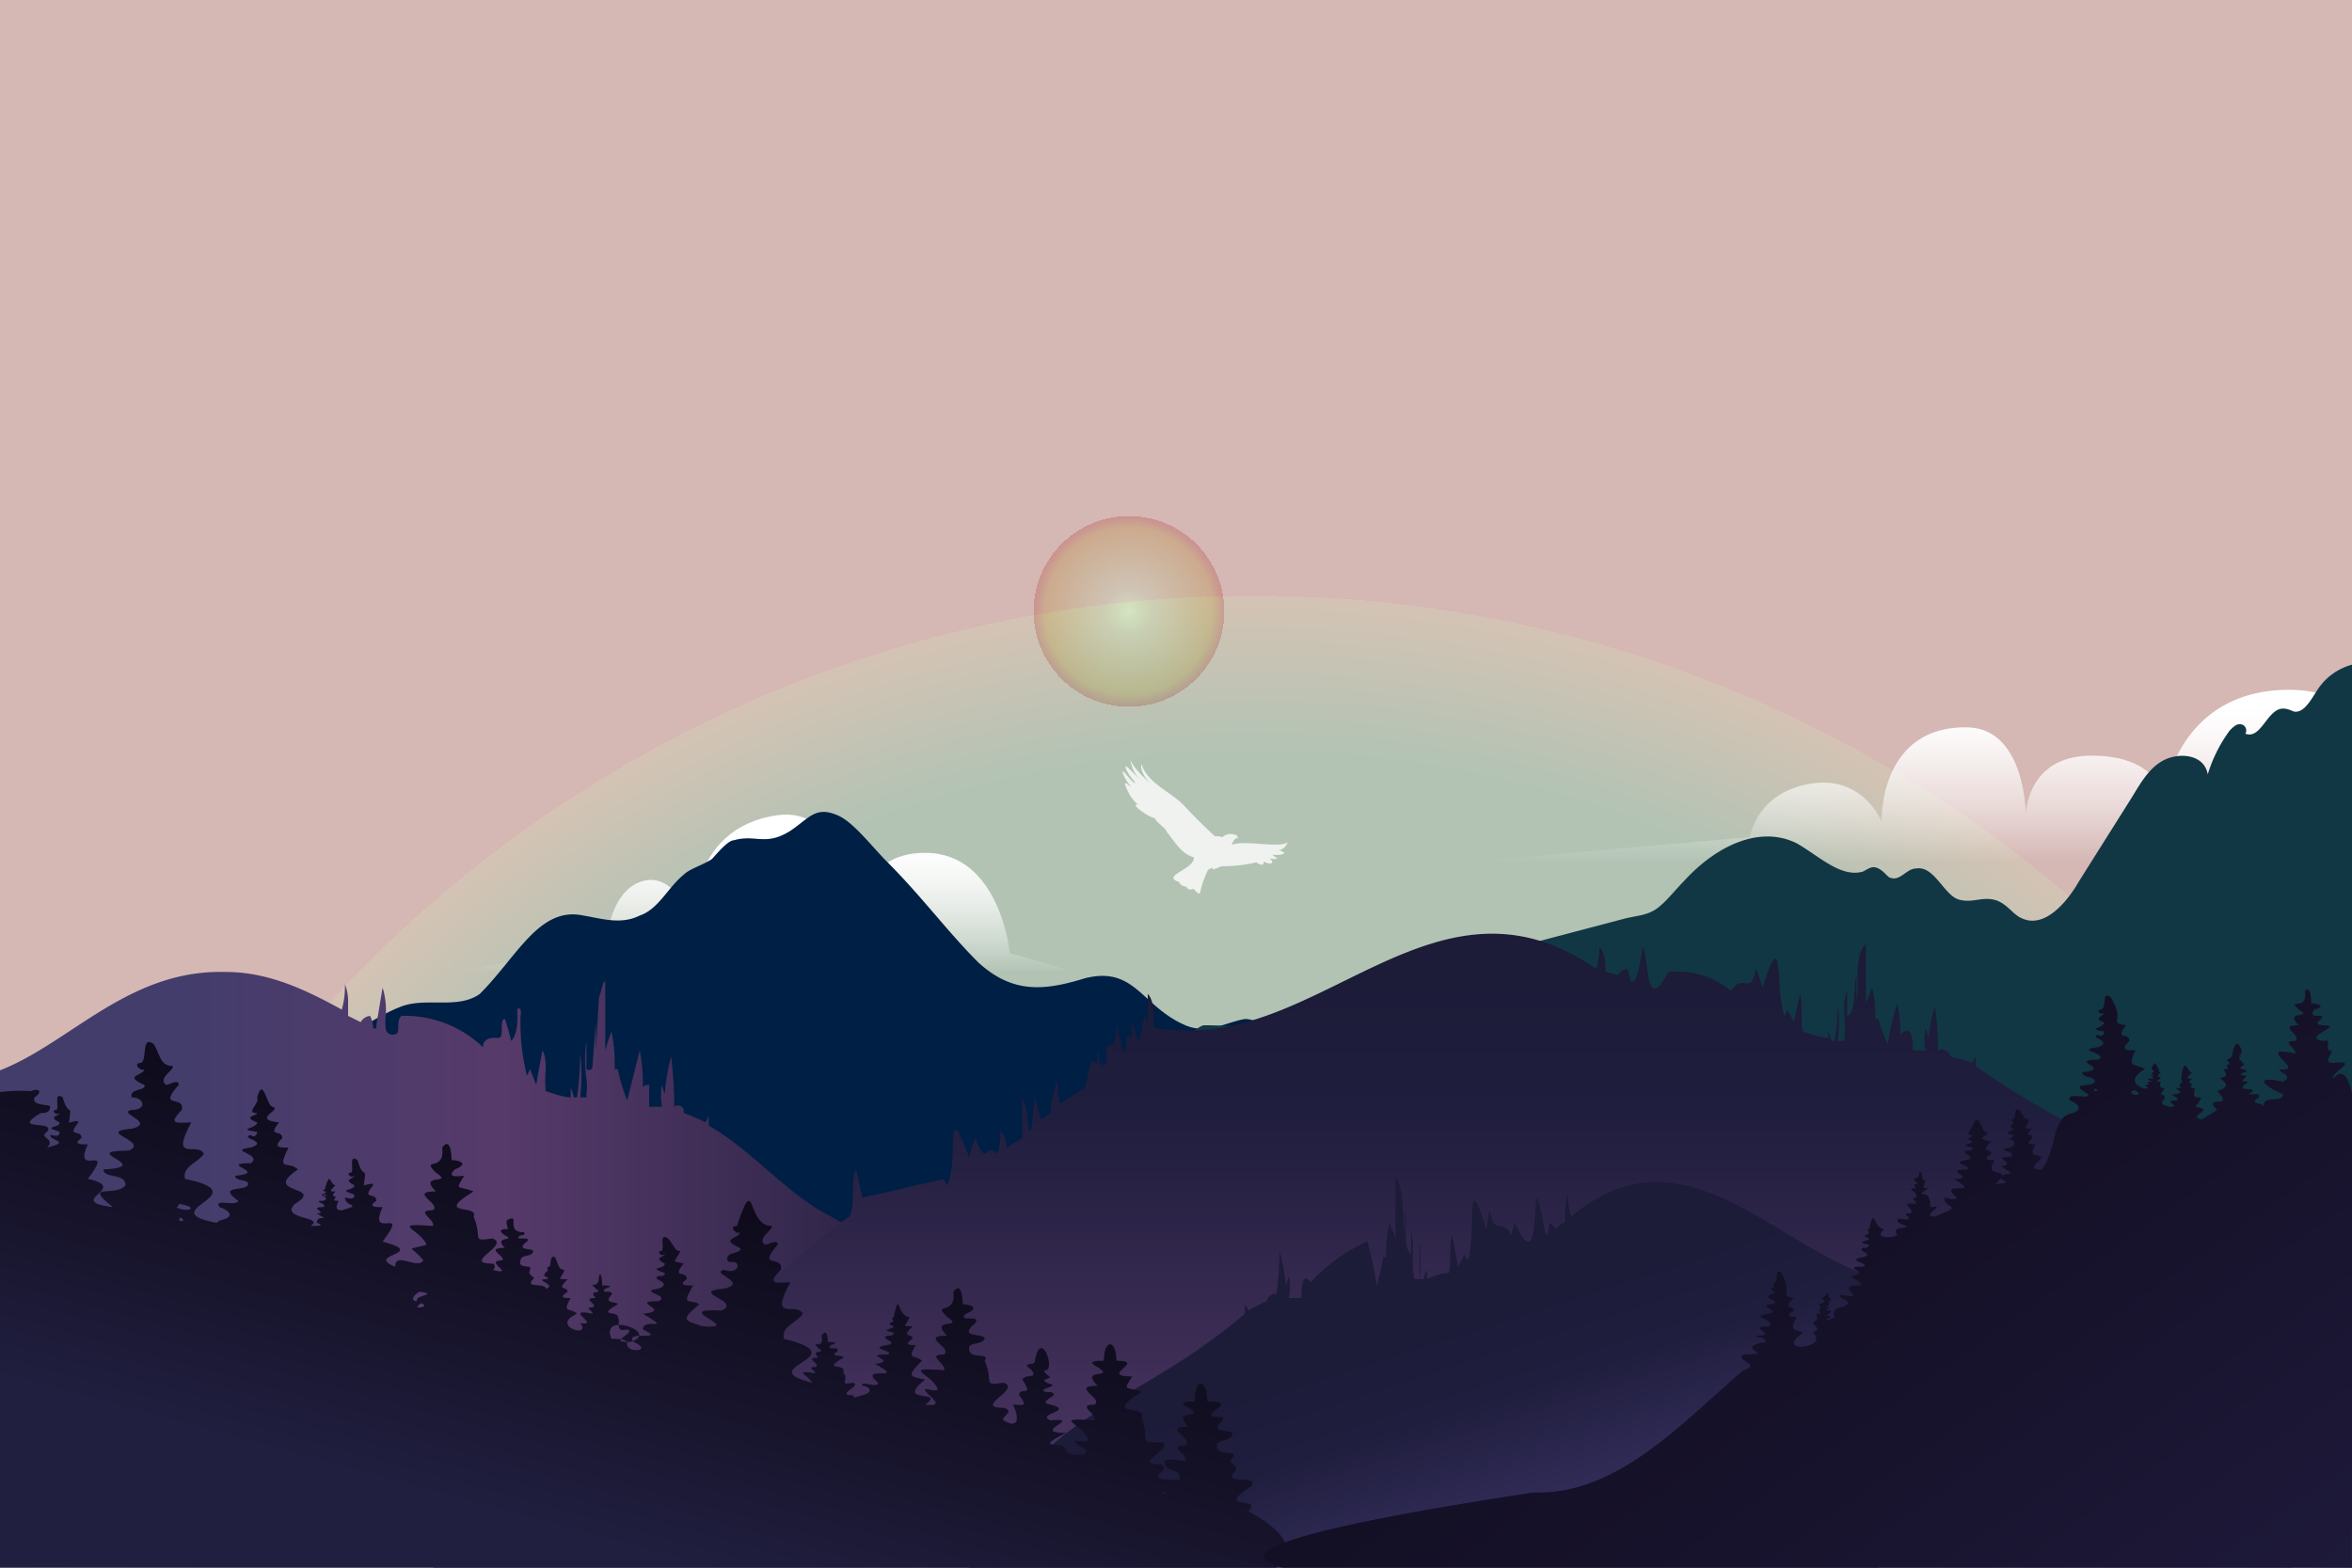     <svg
    version="1.1"
    baseProfile="full"
    width="100%" height="100%"
    xmlns="http://www.w3.org/2000/svg"
    xmlns:xlink="http://www.w3.org/1999/xlink"
    viewBox="0 0 750 500"
    preserveAspectRatio="xMidYMax slice"
    >
    <defs>
    <!-- Clouds -->
        <style>
            .cls_cloud1 {
                fill: url("#linear-gradient-6");
            }
            .cls_cloud2 {
                fill: url("#linear-gradient-7");
            }
            .cls_cloud3 {
                fill: url("#linear-gradient-8");
            }
        </style>
        <linearGradient
            id="linear-gradient-6"
            x1="165"
            y1="340"
            x2="165"
            y2="295"
            gradientUnits="userSpaceOnUse"><stop offset="0" stop-color="#fff" stop-opacity="0"/><stop offset="0.08" stop-color="#fff" stop-opacity="0.15"/><stop offset="0.22" stop-color="#fff" stop-opacity="0.37"/><stop offset="0.36" stop-color="#fff" stop-opacity="0.56"/><stop offset="0.5" stop-color="#fff" stop-opacity="0.72"/><stop offset="0.63" stop-color="#fff" stop-opacity="0.84"/><stop offset="0.76" stop-color="#fff" stop-opacity="0.93"/><stop offset="0.89" stop-color="#fff" stop-opacity="0.98"/><stop offset="1" stop-color="#fff"/>
        </linearGradient>
        <linearGradient
            id="linear-gradient-7"
            x1="455"
            y1="445"
            x2="455"
            y2="410"
            xlink:href="#linear-gradient-6"/>
        <linearGradient
            id="linear-gradient-8"
            x1="630"
            y1="275"
            x2="630"
            y2="225"
            gradientUnits="userSpaceOnUse"><stop offset="0" stop-color="#fff" stop-opacity="0"/><stop offset="0.03" stop-color="#fff" stop-opacity="0.04"/><stop offset="0.24" stop-color="#fff" stop-opacity="0.33"/><stop offset="0.44" stop-color="#fff" stop-opacity="0.57"/><stop offset="0.62" stop-color="#fff" stop-opacity="0.75"/><stop offset="0.78" stop-color="#fff" stop-opacity="0.89"/><stop offset="0.91" stop-color="#fff" stop-opacity="0.97"/><stop offset="1" stop-color="#fff"/></linearGradient>
   
        <!-- Scene 1 Gradient -->

        <linearGradient
            id="hill_grad1"
            x1="-155"
            y1="265"
            x2="-155"
            y2="375"
            gradientTransform="matrix(-1, 0, 0, 1, 231, -100)"
            gradientUnits="userSpaceOnUse">
            <stop offset="0.3" stop-color="#001F44"/>
            <stop offset="0.9" stop-color="#001F44"/>
        </linearGradient>
        <radialGradient
            id="bg_grad"
            cx="400"
            cy="590"
            r="500"
            gradientUnits="userSpaceOnUse">
            <stop offset="0.7" stop-color="#00FDFF"/>
            <stop offset="0.8" stop-color="#73FDFF"/>
            <stop offset="0.8" stop-color="#76D6FF"/>
        </radialGradient>
        <radialGradient
            id="sun"
            cx="360"
            cy="195"
            r="38"
            gradientUnits="userSpaceOnUse">
            <stop offset="0.0" stop-color="#F5C54E"/>
            <stop offset="0.0" stop-color="#FFDBA6"/>
            <stop offset="0.2" stop-color="#F7BB93"/>
            <stop offset="0.7" stop-color="#F2995E"/>
            <stop offset="0.8" stop-color="#f07560"/>
            <stop offset="0.8" stop-color="#FFAB93"/>
        </radialGradient>
        <linearGradient
            id="hill_grad2"
            x1="240"
            y1="355"
            x2="750"
            y2="355"
            gradientUnits="userSpaceOnUse">
            <stop offset="0.5" stop-color="#113744"/>
            <stop offset="0.8" stop-color="#113744"/>
        </linearGradient>
        <linearGradient
            id="hill_grad3"
            x1="465"
            y1="500"
            x2="465"
            y2="225"
            gradientUnits="userSpaceOnUse">
            <stop offset="0.3" stop-color="#0D3D44" />
            <stop offset="1" stop-color="#0D3D44" />
        </linearGradient>
        <linearGradient
            id="grad4"
            x1="215"
            y1="230"
            x2="190"
            y2="600"
            gradientUnits="userSpaceOnUse">
            <stop offset="0" stop-color="#70375a"/>
            <stop offset="0.9" stop-color="#8a6e95"/>
        </linearGradient>
        <linearGradient
            id="hill_grad3"
            x1="1"
            y1="415"
            x2="340"
            y2="415"
            gradientUnits="userSpaceOnUse">
            <stop offset="0.2" stop-color="#433d6c"/>
            <stop offset="0.5" stop-color="#563a6a"/>
            <stop offset="1" stop-color="#1c1b38"/>
        </linearGradient>
        <linearGradient
            id="hill_grad4"
            x1="455"
            y1="295"
            x2="455"
            y2="500"
            gradientUnits="userSpaceOnUse">
            <stop offset="0.1" stop-color="#1c1b38"/>
            <stop offset="0.3" stop-color="#201e3e"/>
            <stop offset="1" stop-color="#563a6a"/>
        </linearGradient>
        <linearGradient
            id="hill_grad5"
            x1="435"
            y1="390"
            x2="475"
            y2="515"
            gradientUnits="userSpaceOnUse">
            <stop offset="0.3" stop-color="#1c1b38"/>
            <stop offset="0.5" stop-color="#201e3e"/>
            <stop offset="0.9" stop-color="#383263"/>
        </linearGradient>
        <linearGradient
            id="hill_grad6"
            x1="260"
            y1="335"
            x2="215"
            y2="500"
            gradientUnits="userSpaceOnUse">
            <stop offset="0.2" stop-color="#0e0a1a"/>
            <stop offset="0.3" stop-color="#100d1f"/>
            <stop offset="0.6" stop-color="#17142c"/>
            <stop offset="0.9" stop-color="#201f3f"/>
        </linearGradient>
        <linearGradient
            id="hill_grad7"
            x1="510"
            y1="320"
            x2="725"
            y2="625"
            gradientUnits="userSpaceOnUse">
            <stop offset="0.2" stop-color="#120e22"/>
            <stop offset="1" stop-color="#221d42"/>
        </linearGradient>

   </defs>


    <rect id="bg2" width="750" height="550" opacity="1" fill="url(#sun)"/>
    <rect id="bg" width="900" height="550" opacity="0.3" fill="url(#bg_grad)"/>

    <!-- Clouds -->
    <g id="clouds" data-name="&lt;Group&gt;"><path
        id="cloud1"
        data-name="&lt;Path&gt;"
        class="cls_cloud1"
        d="M242.0,334.0s-3.0-32.0-27.0-32.0c-21.0.0-20.0,20.0-20.0,20.0s-5.0-35.0-27.0-32.0c-29.0,4-27.0,35.0-27.0,35.0s-5.0-17.0-16.0-14.0S113.0,332,113.0,332l-50.0,8.0H263.0Z"
        transform="translate(80 -30)"/><path
        id="cloud2"
        data-name="&lt;Path&gt;"
        class="cls_cloud2"
        d="M544.0,434.0s0.0-30-22.0-30-21.0,24.0-21.0,24.0-3.0-14.0-17.0-12.0c-16.0,1.0-15.0,17.0-15.0,17.0s-3.0-12.0-19.0-8.0c-10,2.0-11.0,13.0-11.0,13.0s-5.0-16.0-17.0-16.0c-17-.0-24.0,17.0-24.0,17.0l-56.0,6.0L575,442.0Z"
        transform="translate(0 0)"/><path
        id="cloud3"
        data-name="&lt;Path&gt;"
        class="cls_cloud3"
        d="M765.0,269.0s3.0-49.0-35.0-49.0c-36.0.0-40.0,34.0-40.0,34.0s-2.0-13.0-23.0-13.0c-21.0.0-21.0,19.0-21.0,19.0s-0.0-27.0-18-28.0c-29.0-1.0-28.0,30-28.0,30s-6.0-15.0-23.0-12.0-19.0,17-19.0,17l-91.0,8.0h334Z"
        transform="translate(0 -0)"/>
    </g>
    <g id="birds">
        <path
            id="bird1"
            style="opacity: 0.8;"
            d="M110.61,428.6c-2.5,2.06-13.64-.79-17.86.84,0,0,1-2.72,2-2,0,0-.12-1.36-1.07-1.21a3.73,3.73,0,0,0-3.88.79s-1.65-.58-2.32-.24c0,0-5.63-5.13-9.77-9.69S65.91,410,64,403.62c0,0-.81,2.45,2.63,6.06,0,0-5.81-5-6.19-7.68a10.73,10.73,0,0,0,4,7.44c-1.93-1.61-3.54-3.69-5.54-5.23l0-.06a.28.28,0,0,0,0,.06c0,1.75,2,3.92,3.22,5.57-1.37,0-4.53-5.34-4.08-3.26a2.1,2.1,0,0,1-.13-.26,13.7,13.7,0,0,0,2.74,4.58c-.53-.07-1.69-1.6-1.86-.88a1.19,1.19,0,0,1-.09-.15c-.16,0,1.38,4.78,4.17,6.74-3-.23,4,4.44,5.37,4.34.4,1.4,3.53,3.2,3.86,4.5,2.33,2.76,4.63,7.07,8.58,8,.46,3.8-10.7,6-4.75,7.88a2.43,2.43,0,0,0,2.36,1.48c.2,1,1.59,1.14,2.38.73.3.49,1.61,2,2,1.31a29.91,29.91,0,0,1,2.58-7.4c.48-.2.89-.53,1.37-.71-.47,1.42,2.28-.32,3-.38a50.42,50.42,0,0,0,11-1.25c.85.59,2.52,1.46,2.37-.34,1.23,1.09,4.19,1,1.77-1a3.33,3.33,0,0,0,2.63,0,6.86,6.86,0,0,1-1.71-1.15c1.88.38,6.14-.19,2.11-1.38A3.77,3.77,0,0,0,110.61,428.6Z"
            fill="#fefefe"
            transform="translate(300 -160)"/>
    </g>
    <!-- SCENE -->
    <g id="scene">
        <g id="hills">
            <path
                id="hill1"
                d="M696.0,409H75V335.0c10.0-.0,20.0-.0,30.0-3.0,8.0-2.0,15.0-8.0,23.0-11.0s18.0,1.0,25.0-4.0C165,305.0,172,289.0,186.0,292.0c6.0,1.0,12.0,3.0,18.0.0,6-2.0,9.0-9.0,14.0-13.0,2.0-2.0,6.0-3.0,9.0-5.0,1.0-1.0,5.0-6.0,7-6.0,7.0-2.0,10.0,2.0,18.0-3.0,6.0-4.0,8.0-8.0,15.0-5,5,2.0,11.0,10.0,16,15.0C294.0,286,302,297.0,312.0,307.0c11.0,10.0,21.0,9.0,34.0,5.0,16.0-4.0,18.0,9.0,32.0,15.0,7.0,3.0,13.0-1.0,19.0-2.0,3.0-.0,5.0,2.0,9.0,1.0,3.0-.0,4.0-4.0,8.0-3,7.0,12.0,15.0,20,28.0,20.0,14.0.0,27.0.0,39.0-4.0A145.0,145.0,0,0,0,502.0,332c8.0-5.0,11.0-2.0,19.0,1.0,11.0,6.0,25.0,1.0,36.0,9.0,5.0,4,8.0,12.0,14.0,14.0,4.0,2,15.0.0,20.0-1.0,13.0-4.0,21.0-16.0,36.0-17.0,13.0-.0,25.0-4.0,39.0-2.0,10.0,1.0,18.0-.0,27.0-2.0Z"
                fill="url(#hill_grad1)"/>
            <path
                id="hill2"
                d="M750,500V212.0a19.0,19.0,0,0,0-11.0,8.0c-2.0,3.0-4.0,7.0-7.0,7.0-1.0-.0-2.0-1-4.0-1.0-5.0-.0-7.0,10.0-12.0,8.0a2.0,2.0,0,0,0-2.0-3.0c-1.0.0-2.0,1.0-3.0,2.0a46.0,46.0,0,0,0-7.0,14c-1.0-6-8.0-7.0-13.0-5.0s-8.0,7.0-11.0,12.0l-17.0,27.0c-4.0,7.0-11.0,15.0-18.0,12.0-3.0-1.0-5.0-5.0-9.0-6.0s-7.0,1.0-11.0.0c-5.0-1.0-8.0-11.0-14-10.0-3.0.0-5.0,4.0-8.0,3.0-1.0-.0-2.0-2.0-4-3.0s-3.0.0-5,1.0c-7.0,2.0-14.0-5.0-21.0-9.0-12.0-6.0-26.0,1.0-36.0,12.0-3.0,3.0-6,7.0-9.0,9.0-3.0,2-6.0,2.0-10.0,3.0L480,303.0c-15,3.0-30.0,6.0-44.0,13.0-6.0,3.0-13,7.0-19.0,10.0-10.0,3.0-22.0,1.0-33.0,1.0-9.0-.0-102.0,122.0-140,171.0Z"
                fill="url(#hill_grad2)"/>

            <path
                id="hill3"
                d="M300.0,425.0c-7.0-5.0-17.0-7.0-25.0-12.0-14.0-7.0-25.0-21.0-39.0-29.0l-.0-3.0a7,7,0,0,0-1.0,2.0,51.0,51.0,0,0,0-7.0-3.0,7.0,7.0,0,0,0-.0-1.0c-.0-1.0-2.0-2.0-3.0-1.0q-.0-8.0-1.0-16.0a62.0,62.0,0,0,0-2.0,12.0l-1.0-3.0a19.0,19.0,0,0,0-.0,6.0c.0.0.0,1.0.0,1.0-1.0-.0-3-.0-4.0-.0q-.0-3-.0-6a2.0,2.0,0,0,0-.0-1.0c-.0-.0-2.0.0-2.0,1.0a60,60,0,0,0-1.0-12.0q-2,8-4,16.0a58.0,58.0,0,0,1-3-10.0l-1.0.0a53.0,53.0,0,0,0-1.0-12.0,59.0,59.0,0,0,0-2.0,6.0l-.0-22.0c-1.0.0-1.0,3-2.0,5l-1.0,17.0-.0-9.0-1.0,13.0c-.0,1.0-.0,3.0-2,2.0-.0-3.0-.0-6.0-.0-9.0a44.0,44.0,0,0,0-.0,12.0,18.0,18.0,0,0,1-.0,5.0,5.0,5.0,0,0,1-.0,1.0c-.0-.0-1.0-.0-2.0-.0a62.0,62.0,0,0,0-.0-14.0q-.0,7.0-1.0,14.0l-1.0-.0a14.0,14.0,0,0,0-1.0-3.0c-.0,1.0-.0,2.0-.0,3.0-2.0-.0-5.0-1.0-8.0-2.0a46.0,46.0,0,0,1-.0-7.0c0-2.0.0-4.0-1.0-6.0q-1.0,5.0-2.0,11.0l-2.0-5.0a10.0,10.0,0,0,1-1.0,2.0,70.0,70.0,0,0,1-2.0-19.0,5.0,5.0,0,0,0-.0-2.0c-.0-.0-1.0-1.0-1.0-.0a2.0,2.0,0,0,0-.0,1.0c-.0,3.0-.0,7.0-2.0,9.0a71.0,71.0,0,0,0-2.0-7.0c-2.0.0-.0,6-2.0,6.0a2.0,2.0,0,0,1-1.0-.0c-1.0-.0-4.0.0-4.0,3.0A36.0,36.0,0,0,0,138,349c-1,1-1.0,2.0-1.0,4.0s-1.0,2.0-2.0,2.0c-1.0-.0-2-1.0-2.0-2.0a16.0,16.0,0,0,1,.0-4.0,24,24,0,0,0-1.0-9.0q-1.0,6.0-2.0,12.0a2.0,2.0,0,0,1-.0,1.0l-1-.0a3.0,3.0,0,0,1-.0-.0q-.0-2.0-1.0-4.0a4.0,4.0,0,0,0-3.0,2.0q-2.0-1.0-4.0-2.0c-.0-1.0-.0-3.0-.0-5a14.0,14.0,0,0,0-1.0-5.0,28.0,28.0,0,0,1-1.0,8.0c-11.0-6.0-23.0-12.0-37.0-12.0C47.0,334,28.0,364.0,1,369.0V493H340.0C329.0,468.0,305.0,429.0,300.0,425.0Z"
                fill="url(#hill_grad3)"
                transform="translate(-10 -25)"/>
            <path
                id="hill4"
                d="M751,500V432.0c-32.0-68.0-53.0-58.0-101.0-92.0-.0-1-.0-2-.0-3a5.0,5.0,0,0,0-1.0,2.0,56.0,56.0,0,0,0-7.0-2.0c-.0-1.0-2.0-3.0-4-2.0q-.0-7-1.0-14.0a46.0,46.0,0,0,0-2.0,10.0l-1.0-3a16.0,16.0,0,0,0-.0,7.0c-1.0-.0-3-.0-4.0-.0-.0-2.0-.0-9.0-4.0-5.0a44.0,44.0,0,0,0-1.0-10.0q-2,6.0-3.0,13.0a44,44,0,0,1-3-8.0l-1.0.0a39.0,39.0,0,0,0-1.0-10.0,45.0,45.0,0,0,0-2.0,5.0l-.0-19.0c-4.0,4.0-2.0,13-3.0,18.0l-.0-8.0c-1.0,4,.0,12.0-3.0,13.0-.0-2.0-.0-5.0-.0-8.0-2,5.0.0,11.0-1.0,16.0-.0-.0-1.0-.0-2.0-.0a45.0,45.0,0,0,0-.0-12.0q-.0,6.0-1.0,12.0l-1.0-.0a11.0,11.0,0,0,0-1.0-3.0c-.0,1-.0,1.0-.0,2.0-2.0-.0-5.0-1.0-8.0-2-1.0-3.0.0-8.0-1.0-12l-2.0,9.0-2.0-4.0a8.0,8.0,0,0,1-1.0,2.0c-3.0-8.0.0-31.0-7.0-9.0a56,56,0,0,0-2.0-6.0c-2.0,9.0-4.0,1.0-8.0,7.0A27,27,0,0,0,552.0,310c-7.0,13.0-6.0-1.0-8.0-8.0-1.0,3.0-1.0,8.0-3.0,11.0l-1-.0c-.0-1.0-1-3-1.0-4.0a4.0,4.0,0,0,0-3.0,2.0l-4.0-1.0c-.0-2.0,0-6.0-2-8.0a21.0,21.0,0,0,1-1.0,7.0C477.0,273,440.0,336.0,390,328l-.0-2.0a17.0,17.0,0,0,0-.0,2.0c-.0.0-1.0.0-1.0.0a12.0,12.0,0,0,0-.0-4.0c-.0,1.0-.0,2.0-.0,4.0-2.0-.0-1.0-4.0-1.0-6.0-.0,1.0-.0,2.0-.0,4.0-.0-2.0.0-7.0-2.0-9.0l-.0,9.0a22.0,22.0,0,0,0-1.0-2.0,16.0,16.0,0,0,0-1.0,5.0l-.0-.0a18.0,18.0,0,0,1-1.0,3.0l-.0.0q-1.0-3.0-2.0-6.0a17.0,17.0,0,0,0-.0,5.0c-2.0-2.0-2.0,2.0-2.0,4.0l-.0-.0c-2.0,1.0-1.0-3-2.0-4.0l-.0,1.0a18.0,18.0,0,0,0-1.0-5.0c-.0,2.0-.0,4.0-1,6.0-4.0-.0-1.0,5.0-3,7.0l-.0.0a6.0,6.0,0,0,0-1.0-1.0l-.0,1c-1.0-1.0-.0-4.0-1.0-5.0l-.0,4.0a3.0,3.0,0,0,1-2.0-1.0c-.0.0-1.0,5.0-2.0,9.0l-8.0,5.0a65.0,65.0,0,0,1-1.0-8.0c0,2.0-2,7.0-2.0,11l-3.0,2.0c-1-3.0-2.0-7.0-2.0-7.0-.0,1.0-1.0,8.0-1.0,10.0l-1.0,1.0c-.0-4.0-1.0-9.0-2.0-11.0-.0,2-.0,8.0-.0,13.0l-5.0,3.0c-.0-2.0-1.0-5.0-2.0-5.0-.0,1.0-.0,5.0-1.0,7.0-4.0-4-3.0,5.0-7.0-5.0a53.0,53.0,0,0,0-2.0,6.0c-8.0-21.0-3.0,1.0-7.0,9.0a8.0,8.0,0,0,1-1.0-2.0L295.0,382l-2.0-9.0c-2.0,4.0-.0,10.0-2.0,15.0-12.0,7.0-87.0,76.0-133.0,112.0Z"
                fill="url(#hill_grad4)"
                transform="translate(-20 -0)"/>

            <path
                id="hill5"
                d="M599.0,500V408.0c-33.0-10.0-62.0-50.0-98.0-20.0a25.0,25.0,0,0,1-1.0-7.0c-1.0,2.0-1.0,6.0-1.0,9.0-1.0.0-2.0,1.0-3.0,2a4.0,4.0,0,0,0-2.0-2.0c-.0,1.0-.0,3.0-1.0,4.0l-.0.0c-1.0-3.0-1.0-8.0-3.0-12.0-1.0,6.0-.0,23.0-7.0,8.0a32,32,0,0,0-1.0,4.0c-3.0-6.0-5.0,1.0-7.0-8.0a62.0,62.0,0,0,0-1.0,6.0c-7.0-22.0-3.0,2-6.0,10.0a9,9,0,0,1-1.0-2.0q-1.0,2.0-2.0,4.0-1-5.0-2-10.0c-1.0,3.0-.0,8.0-1.0,12.0-2.0.0-5,1.0-7.0,2.0-.0-1-.0-2-.0-3a12.0,12.0,0,0,0-1.0,3.0l-1.0.0q-.0-6.0-.0-12.0a54.0,54.0,0,0,0-.0,12.0c-.0.0-1.0.0-2.0.0-1.0-5.0.0-11.0-1.0-16.0l-.0,8.0c-3.0-2.0-1.0-10.0-2.0-14.0l-.0,8.0c-1.0-6.0.0-14.0-3.0-19.0l-.0,20a53.0,53.0,0,0,0-2.0-5.0,47.0,47.0,0,0,0-1.0,11l-1.0-.0a51.0,51.0,0,0,1-2.0,9.0q-1.0-7.0-3.0-14.0A53.0,53.0,0,0,0,418,409.0c-3.0-4.0-3.0,3.0-3.0,5.0-1.0.0-2.0.0-4,.0a20.0,20.0,0,0,0-.0-7.0l-1,3.0a55.0,55.0,0,0,0-2.0-11q-.0,7.0-1.0,14.0c-1.0-1.0-3.0,1-3.0,2.0a46,46,0,0,0-6.0,3,6.0,6.0,0,0,0-1-2.0c-.0,1-.0,2.0-.0,3.0C358.0,452,331.0,448.0,309.0,500Z"
                fill="url(#hill_grad5)"/>
            <path
                id="hill6"
                d="M458.0,482c5.0-5-11.0.0,1.0-8.0,3.0-4.0-10.0.0-5.0-5.0,1.0-2.0-3.0-2.0-1.0-4.0,2.0-3.0-5.0-.0-5.0-4.0.0-2.0,5.0-1.0,5.0-4.0-1.0-1.0-8.0-.0-3.0-4.0.0-.0.0-1.0-.0-1.0-11.0.0,7.0-5.0-5.0-5-.0-7.0-4-8.0-4,.0-2.0-.0-6.0.0-2.0,2.0,6.0,4.0-6.0-.0-.0,6.0-9.0-.0,2.0,4.0-1.0,6.0-6.0-.0,1,3.0-.0,5-2.0-.0-9.0-2.0-6.0,2.0,1.0,1.0,5.0,1.0,4.0,4.0-14,.0-1.0-3.0-6.0-5.0-9.0.0,3.0-4.0,1.0-7.0-9.0.0-4.0-.0-7.0-8.0,2.0-4.0-13.0.0.0-8.0-5.0-2.0-6.0.0-3.0-5.0-11.0.0,5.0-5.0-5.0-5.0.0-7.0-4.0-7.0-4,.0-2.0-.0-6.0.0-2.0,2.0,6.0,4.0-6.0-.0-.0,6.0-9.0-.0,2.0,4-1.0,6.0-6.0-.0,1,3.0-.0,5-14.0-1.0-4.0,1.0-2.0,6.0-.0,2-7.0-1-3.0,2.0,6.0,3.0-1.0,4.0-4.0,2.0,1.0-4.0-12.0.0-.0-6.0-12.0-.0,6.0-5-5.0-4.0-5.0-2.0,8.0-3.0-.0-5.0-5.0-1.0,4.0-3.0.0-4.0-1.0.0-3.0-.0-2.0-1.0,6.0-2.0-.0-1.0-.0-3.0,4.0-1.0-.0-1.0-.0-3.0,4.0,1.0-1.0-14-3.0-3.0-.0,2.0-5.0.0-1.0,3.0,2.0,3.0-2.0,1.0-3.0,3,4.0,6-1.0,2.0-1.0,5.0,3.0,4,1.0,3.0-2.0,3.0,2.0,4,2.0,8.0-3.0,5.0-1.0-1.0,4.0-3.0.0-4.0-10.0.0,6.0-6.0.0-8-7.0,1.0-3.0-.0-6.0-7.0,2.0-3.0-5.0-.0-5.0-4.0.0-2.0,4.0-1.0,5.0-3.0.0-2.0-9.0-.0-3.0-5,2.0-3.0-6.0.0-3.0-3.0,5-2,1.0-3.0-1.0-3.0-.0-.0.0-8.0-3.0-4.0,1.0,8.0-7.0,3.0-2.0,8.0,6.0,4.0-6.0-.0-.0,6.0-9.0-.0,2.0,4-1.0,6.0-6.0-.0,1,3-.0,5-14.0-1.0-4.0,1.0-2.0,6.0-.0,1.0-3.0.0-4.0.0-1.0,1.0,8.0,6.0-.0,5.0,7.0-5.0-10,.0-.0-8.0-5.0-1.0-6.0-1.0-1.0-6.0-2.0-2.0-5.0.0-2.0-5.0-2.0-.0-4.0.0-1.0-2.0.0-2.0-4.0-.0-.0-4.0-4-.0-2.0-.0-1.0-3.0-4.0-.0-3.0-9.0-5.0-.0-1.0.0-.0,2,.0,1.0-.0,1.0-3.0,1.0-.0,2.0-.0,1.0-5.0,1.0-.0,2.0.0,1.0-1.0,1.0-2.0,1.0-3,1,4.0,2.0.0,3.0-7,1.0,3.0,2-.0,3.0-9-.0,4.0,2.0-4.0,3.0,11,6.0-6.0.0,1.0,6.0-.0,2-6.0-1.0-5.0,1.0,2.0.0,4.0,2.0.0,3.0-4.0,1.0-2,1.0-3.0-.0-6.0.0,3.0-3.0.0-4.0-5.0,1-1.0-1.0-3.0-3.0a.0.0,0,0,1-.0-1.0c.0-2.0-7.0-.0.0-4.0.0-1.0-5.0-.0-2.0-2.0,1.0-2.0-4,.0-2.0-2.0,3-1.0.0-1.0-1.0-1.0-.0-.0.0-5-2.0-2.0,1,5.0-4.0,1.0-1.0,4.0,3.0,2.0-3.0-.0-.0,3.0-5.0-.0,1.0,2.0-1,3.0-3.0-.0.0,1.0-.0,2.0-7.0-1-3.0.0-1.0,3.0-20.0-5.0,15.0-8.0-9.0-14.0-1-4.0,4.0-5,6.0-8.0-2.0-4.0-11.0,3.0-4.0-10.0-4.0-.0-8.0,1-3.0-4.0,1-5.0-8.0.0-1.0-8.0-.0-2.0-3.0,0-4.0-.0-3-2.0,3.0-5,2.0-6.0-8.0-.0-5.0-18.0-11.0-.0-3.0.0-.0,3.0,1.0,2.0-.0,2.0-7.0,2.0-.0,5,1.0,2.0-5.0,1.0-4.0,4.0.0,1.0,2.0.0,3.0,1.0,1.0,2.0-2.0,3.0-4.0,2.0-5.0,1.0,8.0,4.0.0,6.0-12.0,1.0,6.0,4.0-1,7.0-17.0-1,8.0,6.0-6.0,5.0-6.0-2.0-7.0-2-1.0-7.0-3.0-2.0-6.0,1.0-2.0-6.0-2.0-.0-5.0.0-2-2.0.0-3.0-5.0.0-1-5.0-4.0-1.0-3.0-.0-1.0-4.0-2.0-.0-2.0-2.0-4-4.0-3-2.0-1.0,3.0-2.0,4.0-2,.0-.0,2.0,1.0,1.0,0,1.0-4.0,1.0-.0,3.0,0,2.0-6.0,1.0-.0,3.0.0,1.0-1.0,1.0-2.0,1.0-3.0,1.0,5.0,2.0.0,4.0-7.0,1.0,4.0,2.0-.0,4.0-10.0-.0,5.0,3.0-5,4.0,10.0,6.0-.0,1.0-.0,5.0,8.0,4.0-6.0.0-3.0,4.0,7.0,3.0-3.0,4.0-2.0.0-6.0-.0,3.0-3.0.0-4.0-4.0,1-2.0-2.0-3.0-4.0.0-2.0-7.0-.0.0-4.0.0-1.0-5.0-.0-2-3,1.0-2.0-4,.0-2-2.0,3-1,1-1.0-1-1.0-.0-.0.0-5-1.0-3,.0,5.0-4.0,1.0-1.0,4.0,3.0,2.0-3.0-.0-.0,3.0-5.0-.0,1.0,2.0-1.0,3.0-3.0-.0.0,1.0-.0,2.0-10.0-2.0,3.0,4.0-4.0,3.0,4.0,5.0-10.0,1.0-1.0-3.0-2.0-2.0-5.0.0-2.0-5.0-2.0-.0-4.0.0-1.0-2.0.0-2.0-4.0-.0-.0-4.0-4.0-.0-2.0-.0-1.0-3.0-2.0-.0-2.0-2.0-3.0-4-2.0-1.0-1.0,3-2.0,3.0-1.0.0-.0,2,.0,1.0-4.0,3.0,2.0,2-1.0,3.0-4.0.0,4.0,2.0-.0,3.0.0-2.0-7.0.0-4.0-3.0,1.0-1.0-2.0-1.0-1.0-3.0,1.0-2.0-4-.0-3.0-3.0.0-2.0,4.0-1.0,4.0-3.0-.0-1-6.0-.0-2.0-3.0,2-2.0-5,.0-2.0-2.0.0-.0,2.0-.0,1.0-1.0-6.0.0-1.0-6.0-5.0-4.0-1.0.0.0,3.0-.0,3.0-1.0-.0-4.0.0-1.0,2,4.0,2.0-4.0-.0-.0,4.0-7-.0,1.0,3-1.0,4.0-6.0-.0,5.0,5.0-3.0,3.0,1.0-.0,1.0-2.0-.0-2.0-10.0.0,6.0-6.0.0-8-7.0,1.0-3.0-.0-6.0-7.0,2.0-4.0-13.0.0.0-8.0-5.0-2.0-6.0.0-3.0-5.0-1.0-.0-6.0,1-3.0-2,5-2,1.0-3.0-1.0-3.0-.0-.0.0-8.0-3.0-4.0,1.0,8.0-7.0,3.0-2.0,8.0,6.0,4.0-6.0-.0-.0,6.0-9.0-.0,2.0,4-1.0,6.0-6.0-.0,1,3.0-.0,5-14.0-1.0-4.0,1.0-2.0,6.0-7.0,2.0-5-.0-1.0,5.0-2.0,3.0-9.0-3.0-9.0,2.0-10.0-4.0,11.0-4.0-4.0-8.0,9.0-12.0-5.0.0.0-11.0-2.0-.0-5.0.0-2-2.0.0-3.0-5.0.0-1-5.0-.0-1.0-2.0,0-3-.0,1.0-7.0.0-1-2.0-8.0-3-2.0-1.0,3.0-2.0,4.0-2,.0-.0,2.0,1.0,1.0,0,1.0-4.0,1.0-.0,3.0,0,2.0-6.0,1.0-.0,3.0.0,2-2,1.0-3.0,1.0.0,3.0,6.0,2.0-1.0,4.0-2.0.0-2.0-1-1.0-3.0-1.0,0-2.0.0-1.0-1.0.0-1.0-2.0-.0-.0-2.0-2.0-.0-2-.0-.0-2.0-1.0-.0-1.0-1.0-2.0-2.0-.0-1.0-2.0,4.0-1,3.0-.0.0-2.0,1.0-.0,1.0-.0,1.0-3.0,1.0-.0,1.0.0.0-.0,1-1.0.0-2,.0,3,1.0.0,2.0-4.0.0,2.0,1.0-.0,2.0-5.0-.0,2.0,2-2.0,2.0,5.0,3.0.0.0-.0,3.0,3.0,1.0-.0,1.0-2.0,1.0,5.0-3.0-10.0-2.0-5.0-7.0,10.0-6.0-11.0-3.0,1.0-11.0-3.0-3.0-7.0,1.0-3.0-7.0-3.0-.0-5.0.0-2.0-3.0.0-3.0-5.0.0-1.0-5.0-9.0-1.0,1.0-4.0-2.0-5.0-2.0.0-3.0-10.0-5.0-3.0,1,2.0-4.0,5.0.0,5.0,0,1.0-5.0,1.0-.0,3.0-.0,2.0-7.0,2.0-.0,3.0.0,1.0-1.0,2.0-2.0,1.0-4,1.0,6.0,2.0.0,4.0-8.0,1.0,4.0,2.0-.0,5.0-11.0-.0,6.0,3.0-5.0,4.0.0,2.0,5,1.0,4.0,3.0-1.0,2.0-10.0-.0-3,5-1,2.0-8.0-1.0-6.0,2.0,3.0,1.0,5.0,3,1.0,4.0a5.0,5.0,0,0,0-2.0,1c-21-4.0,14.0-9.0-10.0-14.0-1-4.0,4.0-5.0,6.0-8.0-2.0-4.0-11.0,3.0-4.0-10.0-4.0-.0-8.0,1-3.0-4.0,1-5.0-8.0.0-1.0-8.0-.0-2.0-3.0,0-4.0-.0-3-2.0,3.0-5,2.0-6.0-4.0-.0-4.0-4.0-6.0-7.0-4.0-3.0-2.0,5.0-4.0,6.0-3.0.0-.0,3.0,1.0,2.0-.0,2.0-7.0,2.0-.0,5,1.0,2.0-5.0,1.0-4.0,4.0,4.0.0,5.0,4.0-.0,4.0-5.0,1.0,8.0,4.0.0,6.0-12.0,1.0,6.0,4.0-1,7.0-17.0-.0,9.0,5.0-8.0,6.0.0,3.0,7.0,1.0,7,5-3.0,4.0-14.0-1.0-4.0,7.0-16.0-2.0,6.0-6.0-8.0-9.0,9.0-12.0-5.0.0.0-11.0-2.0-.0-5.0.0-2-2.0.0-3.0-5.0.0-1-5.0-.0-1.0-2.0,0-3-.0,1.0-7.0.0-1-2.0-8.0-3-2.0-1.0,3.0-2.0,4.0-2,.0-.0,2.0,1,1.0,0,1.0-4.0,1.0-.0,3.0-.0,2.0-6.0,1.0-.0,3.0.0,2-2,1.0-3.0,1.0-.0,2.0,7,2.0-1.0,4.0,3.0-3-3.0-3-.0-5.0,3.0-4.0-12.0-.0-2.0-6.0,1.0-.0,3.0-.0,3.0-2.0-.0-1.0-6.0.0-5.0-3.0,3.0-2.0,1.0-3.0-1.0-2.0C-.0,344.0.0,465.0.0,500H467.0C473.0,495.0,471.0,489.0,458.0,482ZM10.0,370c-1.0.0-3.0-.0-3-2.0C8.0,368.0,11.0,368.0,10.0,370Zm107.0,18.0c.0,0,.0.0.0.0C121.0,390.0,115.0,390.0,118.0,388.0Zm-1.0-2.0c-.0-1.0,1.0-1.0,1.0-2.0C124.0,385.0,120,387.0,116.0,385.0Zm77.0,31.0c.0-.0,1.0-2.0,2.0-1.0S194.0,417.0,193.0,417.0Zm-.0-2.0c-3.0-.0-.0-3.0,1.0-3.0C200.0,413,192.0,413.0,193.0,415.0Zm65.0,17.0a2.0,2.0,0,0,1,.0.0C259.0,432.0,258.0,432.0,258.0,432.0Zm2.0-4c-1.0-1-3.0-1-5.0-1.0C251,418.0,271.0,425.0,261.0,428.0ZM391,465a.0.0,0,0,1,.0-.0C391.0,464.0,391.0,466,391,465Zm39.0,11.0H432C431.0,477.0,431,476.0,430.0,476.0Z"
                fill="url(#hill_grad6)"
                transform="translate(-60 0)"/>
            <path
                id="hill7"
                d="M761.0,506.0c-5.0-.0,10.0-182.0-7.0-162-1.0-2.0,9.0-6.0.0-5.0-4.0-.0,1-4-1.0-4.0-2.0-.0,1.0-4.0-2.0-3.0-8.0-1.0,7.0-5.0.0-5.0-1.0.0-2.0-.0-2.0-1.0,5.0-4.0-4.0-.0-1.0-4,4.0-1.0,1.0-2.0-1.0-2.0-.0-.0.0-6.0-2.0-4,1.0,7.0-6.0,2.0-2.0,6.0,5.0,3-5-.0-.0,5.0-7.0-.0,1.0,3.0-1.0,5.0-5.0-.0.0,2.0-.0,4.0-14.0-3.0,4.0,6.0-5.0,5.0-1.0,1.0,5.0,2.0,1.0,4.0-9-2.0-7.0,1.0-.0,4.0-.0,3.0-7.0.0-6.0,4.0a2.0,2.0,0,0,0-2.0-1.0c-3.0-1.0,2.0-2,.0-3.0-1-.0-2.0.0-3.0-.0,5-3.0-6.0-.0.0-4.0-5.0-.0,2.0-2.0-2.0-2.0-2.0-1.0,4.0-1.0-.0-2.0-2.0-1,2.0-1.0.0-2.0-.0.0-1.0-.0-1.0-.0,3.0-.0-.0-.0-.0-2,2.0-.0.0-.0-.0-1.0,2,1.0-.0-4.0-1.0-3.0-2.0,3-.0,4.0-3.0,5.0,2.0,2.0-.0,1.0-.0,2.0,1.0,1.0.0,1.0-1.0,1.0,2.0,3.0.0,2.0-1.0,3.0,3,2.0,2.0,3.0-1.0,4.0,6.0,6.0-5.0,1.0-.0,6a54.0,54.0,0,0,1-5.0,3c-5.0-1.0,5.0-3.0-2.0-4.0,5-6.0-2.0-.0.0-6.0-1.0,0-2.0.0-1.0-1.0,0-1.0-2.0-.0-.0-2.0-2.0-.0-2.0-.0-.0-2.0-1.0-.0-1.0-1.0-2.0-2.0-1.0-1.0-2.0,5.0-1.0,5.0-3.0,2.0,2.0,2.0-2.0,2.0-.0,1.0,3.0,1.0.0,2.0-4.0.0,2.0,1.0-.0,2.0-5-.0,2.0,2.0-2.0,2.0-6-1.0,1.0-3-3.0-4.0,3.0-4.0-1.0-.0.0-4.0-1.0,0-2,.0-.0-1.0,0-1.0-2-.0-.0-2.0-1.0-.0-.0-1.0-2.0-3.0-.0-.0-2.0,3.0-.0,2.0-.0.0-1.0.0-.0,1.0-.0.0-2.0.0-.0,1.0.0.0-.0.0-1,.0-1.0.0,2.0,1.0.0,1.0-3.0.0,1.0,1-.0,1.0-3.0-.0,1.0,1.0-2.0,1.0,4.0,3.0-9.0.0,0-5.0-3.0-2.0-6.0.0-3-6.0-3,0-5.0.0-2.0-3,.0-3.0-5.0-.0-1-5.0-6.0-1.0.0-1-5.0-9.0-3.0-2.0-1.0,3.0-3.0,4.0-2.0.0-.0,2.0,1.0,1.0-.0,1.0-4,2.0-.0,3.0-.0,2.0-6.0,2.0-.0,3.0.0,1.0-1.0,2-2.0,1.0-3.0,1.0,5.0,2.0.0,4.0-8.0,1.0,4.0,2.0-.0,4.0-10.0-.0,5.0,3.0-5.0,4.0.0,2.0,4.0,1,4.0,3.0-1.0,2.0-9.0-.0-2.0,4.0-.0,2.0-7.0-1.0-6.0,2.0,3,1,4.0,3,1.0,4.0-7.0,1.0-5.0,12.0-10,18.0-5.0.0-1.0-2.0.0-4.0-2.0-1.0-4.0-.0-2.0-4.0-2.0,0-3.0.0-1.0-2.0,0-2.0-3.0-.0-.0-3.0-3.0-.0-2.0-.0-1.0-3.0-2.0-.0-2.0-2-3.0-3.0-2.0-1.0-1,2.0-2.0,3.0-1.0.0-.0,1.0.0,1.0-.0,1.0-2.0,1.0-.0,2.0-.0,1.0-4.0,1.0-.0,2.0.0,1.0-1.0,1.0-1.0,1.0-2.0.0,4.0,1.0.0,3.0-6.0,1,3.0,1.0-.0,3.0-7.0-.0,3.0,2.0-3.0,3.0,7.0,4.0.0,1.0-.0,4.0,4.0,2.0-1.0,1.0-2.0,2.0,7.0-7.0-4.0-1,.0-8.0-2.0,0-4,.0-1.0-2.0.0-2.0-4-.0-.0-4.0-7-1.0,1.0-2.0-2-3.0-1.0.0-2.0-7.0-4.0-2.0.0,1.0-3.0,3.0.0,3.0-.0,1.0-3.0,1.0-.0,2.0-.0,1.0-5.0,1.0-.0,2.0.0,1.0-1.0,1.0-2,1.0-2.0,1,4.0,2.0.0,3.0-6.0,1.0,3.0,2-.0,3.0-8-.0,4.0,3-4.0,3.0,10.0,6.0-6,.0,1.0,6.0-1,1.0-3.0.0-4.0.0-.0,4.0,7.0,2.0-3.0,6.0-5.0.0,4.0-4.0-1.0-3.0-1.0-.0-.0-1-1.0-3.0-.0-2.0-5.0-.0.0-3.0-2.0-.0-2.0-.0-1.0-2.0-.0-.0-2.0.0-1.0-.0,2.0-.0.0-1.0-.0-1.0-.0-.0.0-3.0-1.0-2.0.0,3.0-3.0,1.0-1.0,3.0,2.0,1.0-2.0-.0,0,2.0-4.0-.0,1,1.0-.0,3-2.0-.0.0,1.0-.0,2.0-7.0-1.0,2.0,3.0-3.0,3.0-1,1,2.0,1.0.0,2.0-4.0-1.0-4.0,1-.0,2.0-.0,1.0-5.0.0-3.0,3-2.0,1-8,1.0-4.0-2.0-4.0-.0-3.0-8.0-5.0-.0-1.0.0-.0,1.0.0,1.0-.0,1.0-3.0,1.0-.0,2.0-.0,1.0-5.0,1.0-.0,2.0.0,1.0-1.0,1.0-2,1.0-2.0,1,4.0,2.0.0,3.0-6.0,1,3.0,2-.0,3.0-8-.0,4.0,2.0-4.0,3.0,10.0,6.0-5.0.0,1.0,6.0-.0,1.0-3.0.0-4.0.0-2.0,1.0,6,2.0.0,4.0-1.0-.0-3.0,1.0-2,3.0-1.0,1.0-5.0,2.0-1.0.0-3.0-1.0-1.0-.0-.0-2.0-4.0-.0,1.0-1.0-1.0-1.0-2-.0,1.0-.0-.0-2.0,2.0,0-.0-1.0.0-2.0-.0-2.0-1.0,1.0-2.0,1.0-1.0.0,3.0,1.0-1.0,2.0,1.0,2.0-.0,1.0-.0,2.0,1.0,1.0.0,1.0-1,1.0,1.0,2.0.0,2.0-1.0,3.0,2.0,2.0,2,2.0-.0,3.0,6.0,5.0-13.0,7.0-3.0-.0-2.0-1.0-5.0-.0-2.0-5.0-2.0,0-4.0.0-1.0-2.0.0-2.0-4.0-.0-.0-4.0-5.0-1,.0-1.0-4.0-8.0-2.0-2-1.0,3.0-2.0,3.0-1.0.0-.0,2,.0,1.0-.0,1.0-3.0,1.0-.0,2.0-.0,1.0-5.0,1.0-.0,3,.0,1.0-1.0,1.0-2.0,1.0-3.0,1.0,4.0,2.0.0,3.0-7.0,1.0,3.0,2.0-.0,4.0-8.0-.0,4.0,3.0-4.0,3.0.0,1.0,3.0.0,3.0,2.0-11.0,2.0,4.0,4.0-7.0,4.0-3,2,6.0,3,.0,5-19.0,16.0-40,40.0-67.0,39.0C204.0,521.0,763.0,501.0,761.0,506.0ZM690.0,348.0c1.0-1.0,4.0,2.0.0,1.0C690.0,349.0,689.0,348.0,690.0,348.0Zm-11.0-.0c1.0-.0.0.0-.0.0C677.0,348.0,678.0,348,678.0,347.0Zm-54.0,30.0a4.0,4.0,0,0,0,1.0.0C624.0,378.0,623.0,378,623.0,378.0Z"
                fill="url(#hill_grad7)"
                transform="translate(-10 0)"/>
        </g>
    </g>

</svg>